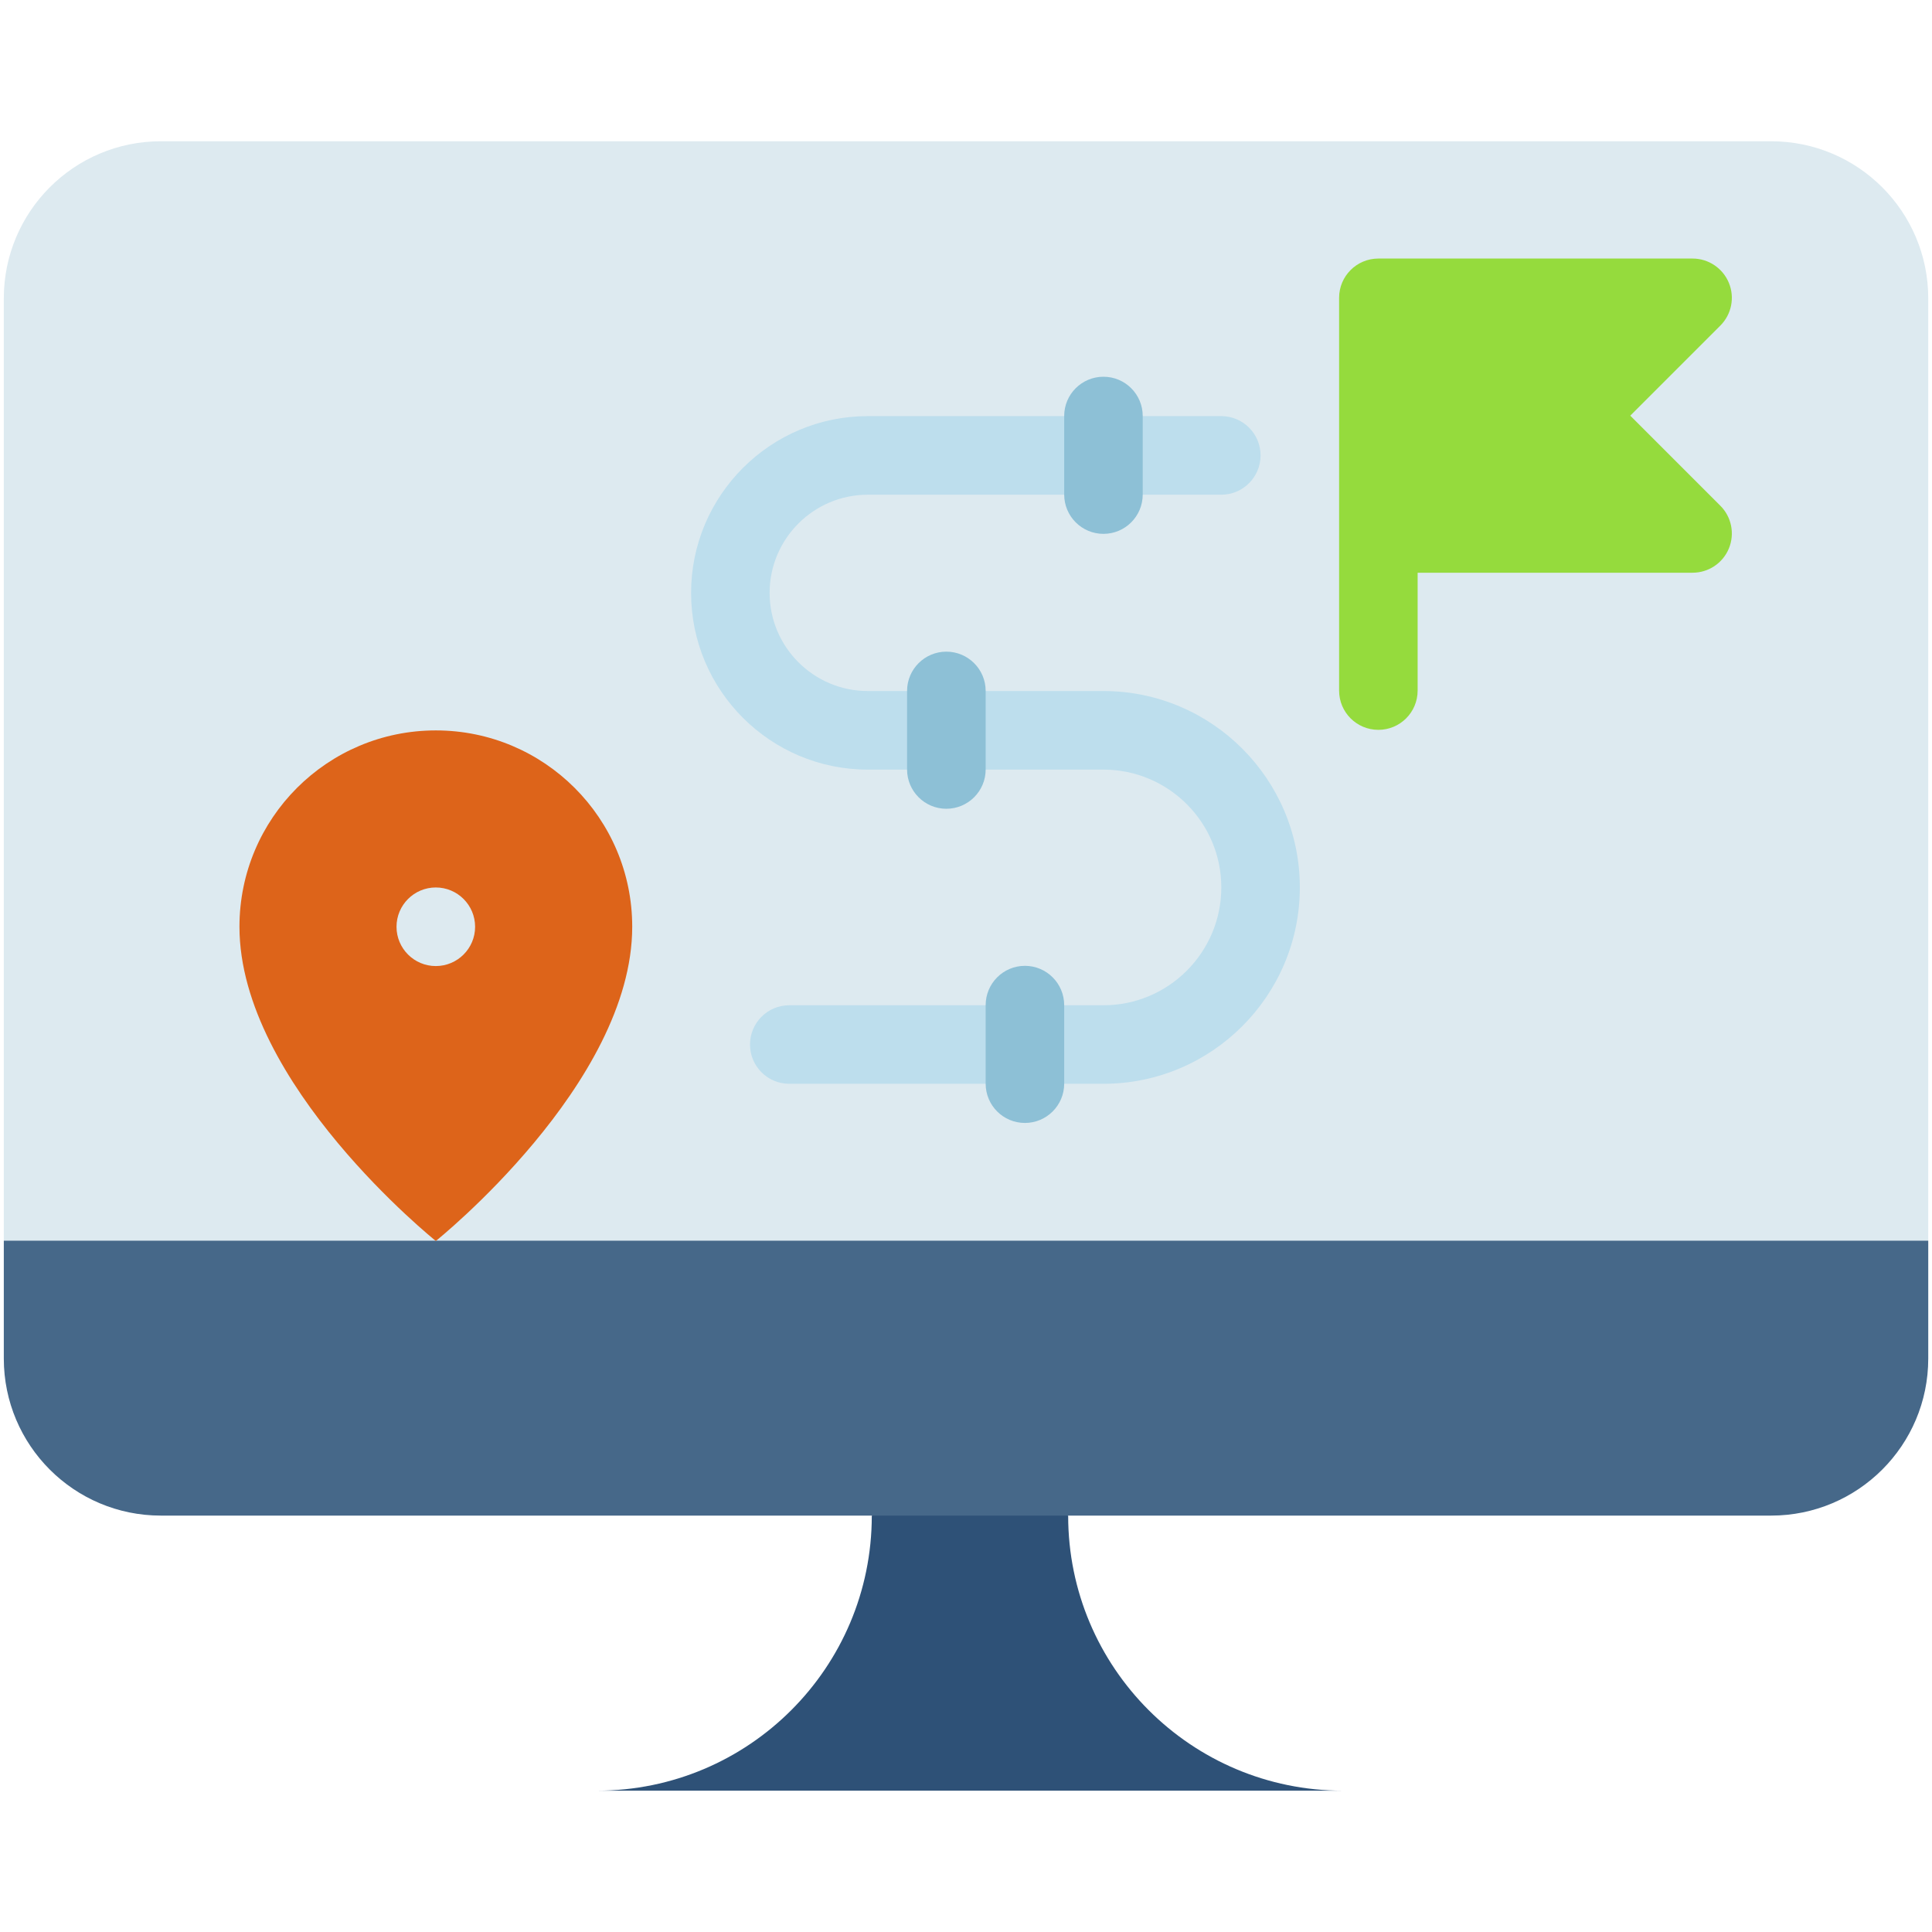 <svg width="34" height="34" viewBox="0 0 34 34" fill="none" xmlns="http://www.w3.org/2000/svg">
<path d="M31.169 2.486C30.782 2.486 3.108 2.486 2.831 2.486C1.304 2.486 0.067 3.724 0.067 5.251V21.839L17.07 24.258L33.934 21.839V5.251C33.934 3.724 32.696 2.486 31.169 2.486Z" fill="#DDEAF0"/>
<path d="M23.636 31.513C22.86 31.513 11.276 31.513 10.504 31.513C13.176 31.513 15.342 29.347 15.342 26.675L17 25.707L18.798 26.675C18.798 29.347 20.964 31.513 23.636 31.513Z" fill="#2E5177"/>
<path d="M33.934 21.834V23.908C33.934 25.435 32.696 26.672 31.169 26.672C29.039 26.672 3.899 26.672 2.831 26.672C1.304 26.672 0.067 25.435 0.067 23.908V21.834C0.246 21.834 33.146 21.834 33.934 21.834Z" fill="#466889"/>
<path d="M28.69 7.315L30.275 5.73C30.473 5.532 30.532 5.235 30.425 4.977C30.318 4.719 30.066 4.55 29.786 4.55H24.257C23.875 4.55 23.566 4.86 23.566 5.241C23.566 6.31 23.566 11.085 23.566 12.153C23.566 12.535 23.875 12.844 24.257 12.844C24.639 12.844 24.948 12.535 24.948 12.153V10.079H29.786C30.066 10.079 30.318 9.911 30.425 9.653C30.532 9.395 30.473 9.097 30.275 8.9L28.69 7.315Z" fill="#95DB3D"/>
<path d="M19.419 19.073H13.89C13.508 19.073 13.199 18.764 13.199 18.382C13.199 18 13.508 17.691 13.89 17.691H19.419C20.563 17.691 21.493 16.761 21.493 15.617C21.493 14.474 20.563 13.544 19.419 13.544H15.272C13.557 13.544 12.162 12.149 12.162 10.434C12.162 8.719 13.557 7.323 15.272 7.323H21.493C21.874 7.323 22.184 7.633 22.184 8.014C22.184 8.396 21.874 8.706 21.493 8.706H15.272C14.319 8.706 13.544 9.481 13.544 10.434C13.544 11.386 14.319 12.161 15.272 12.161H19.419C21.325 12.161 22.875 13.712 22.875 15.617C22.875 17.523 21.325 19.073 19.419 19.073Z" fill="#BDDEED"/>
<path d="M16.654 14.233C16.273 14.233 15.963 13.923 15.963 13.542V12.159C15.963 11.778 16.273 11.468 16.654 11.468C17.036 11.468 17.346 11.778 17.346 12.159V13.542C17.346 13.923 17.036 14.233 16.654 14.233ZM18.037 19.762C17.655 19.762 17.346 19.453 17.346 19.071V17.689C17.346 17.307 17.655 16.997 18.037 16.997C18.418 16.997 18.728 17.307 18.728 17.689V19.071C18.728 19.453 18.418 19.762 18.037 19.762ZM19.419 9.395C19.037 9.395 18.728 9.085 18.728 8.703V7.321C18.728 6.939 19.037 6.63 19.419 6.63C19.801 6.63 20.11 6.939 20.11 7.321V8.703C20.11 9.085 19.801 9.395 19.419 9.395Z" fill="#8DC0D6"/>
<path d="M7.67 12.854C5.761 12.854 4.214 14.401 4.214 16.309C4.214 19.074 7.67 21.839 7.67 21.839C7.67 21.839 11.126 19.074 11.126 16.309C11.126 14.401 9.578 12.854 7.67 12.854ZM7.669 17.001C7.288 17.001 6.978 16.691 6.978 16.31C6.978 15.928 7.288 15.618 7.669 15.618C8.051 15.618 8.361 15.928 8.361 16.31C8.361 16.691 8.051 17.001 7.669 17.001Z" fill="#DD641A"/>
</svg>
